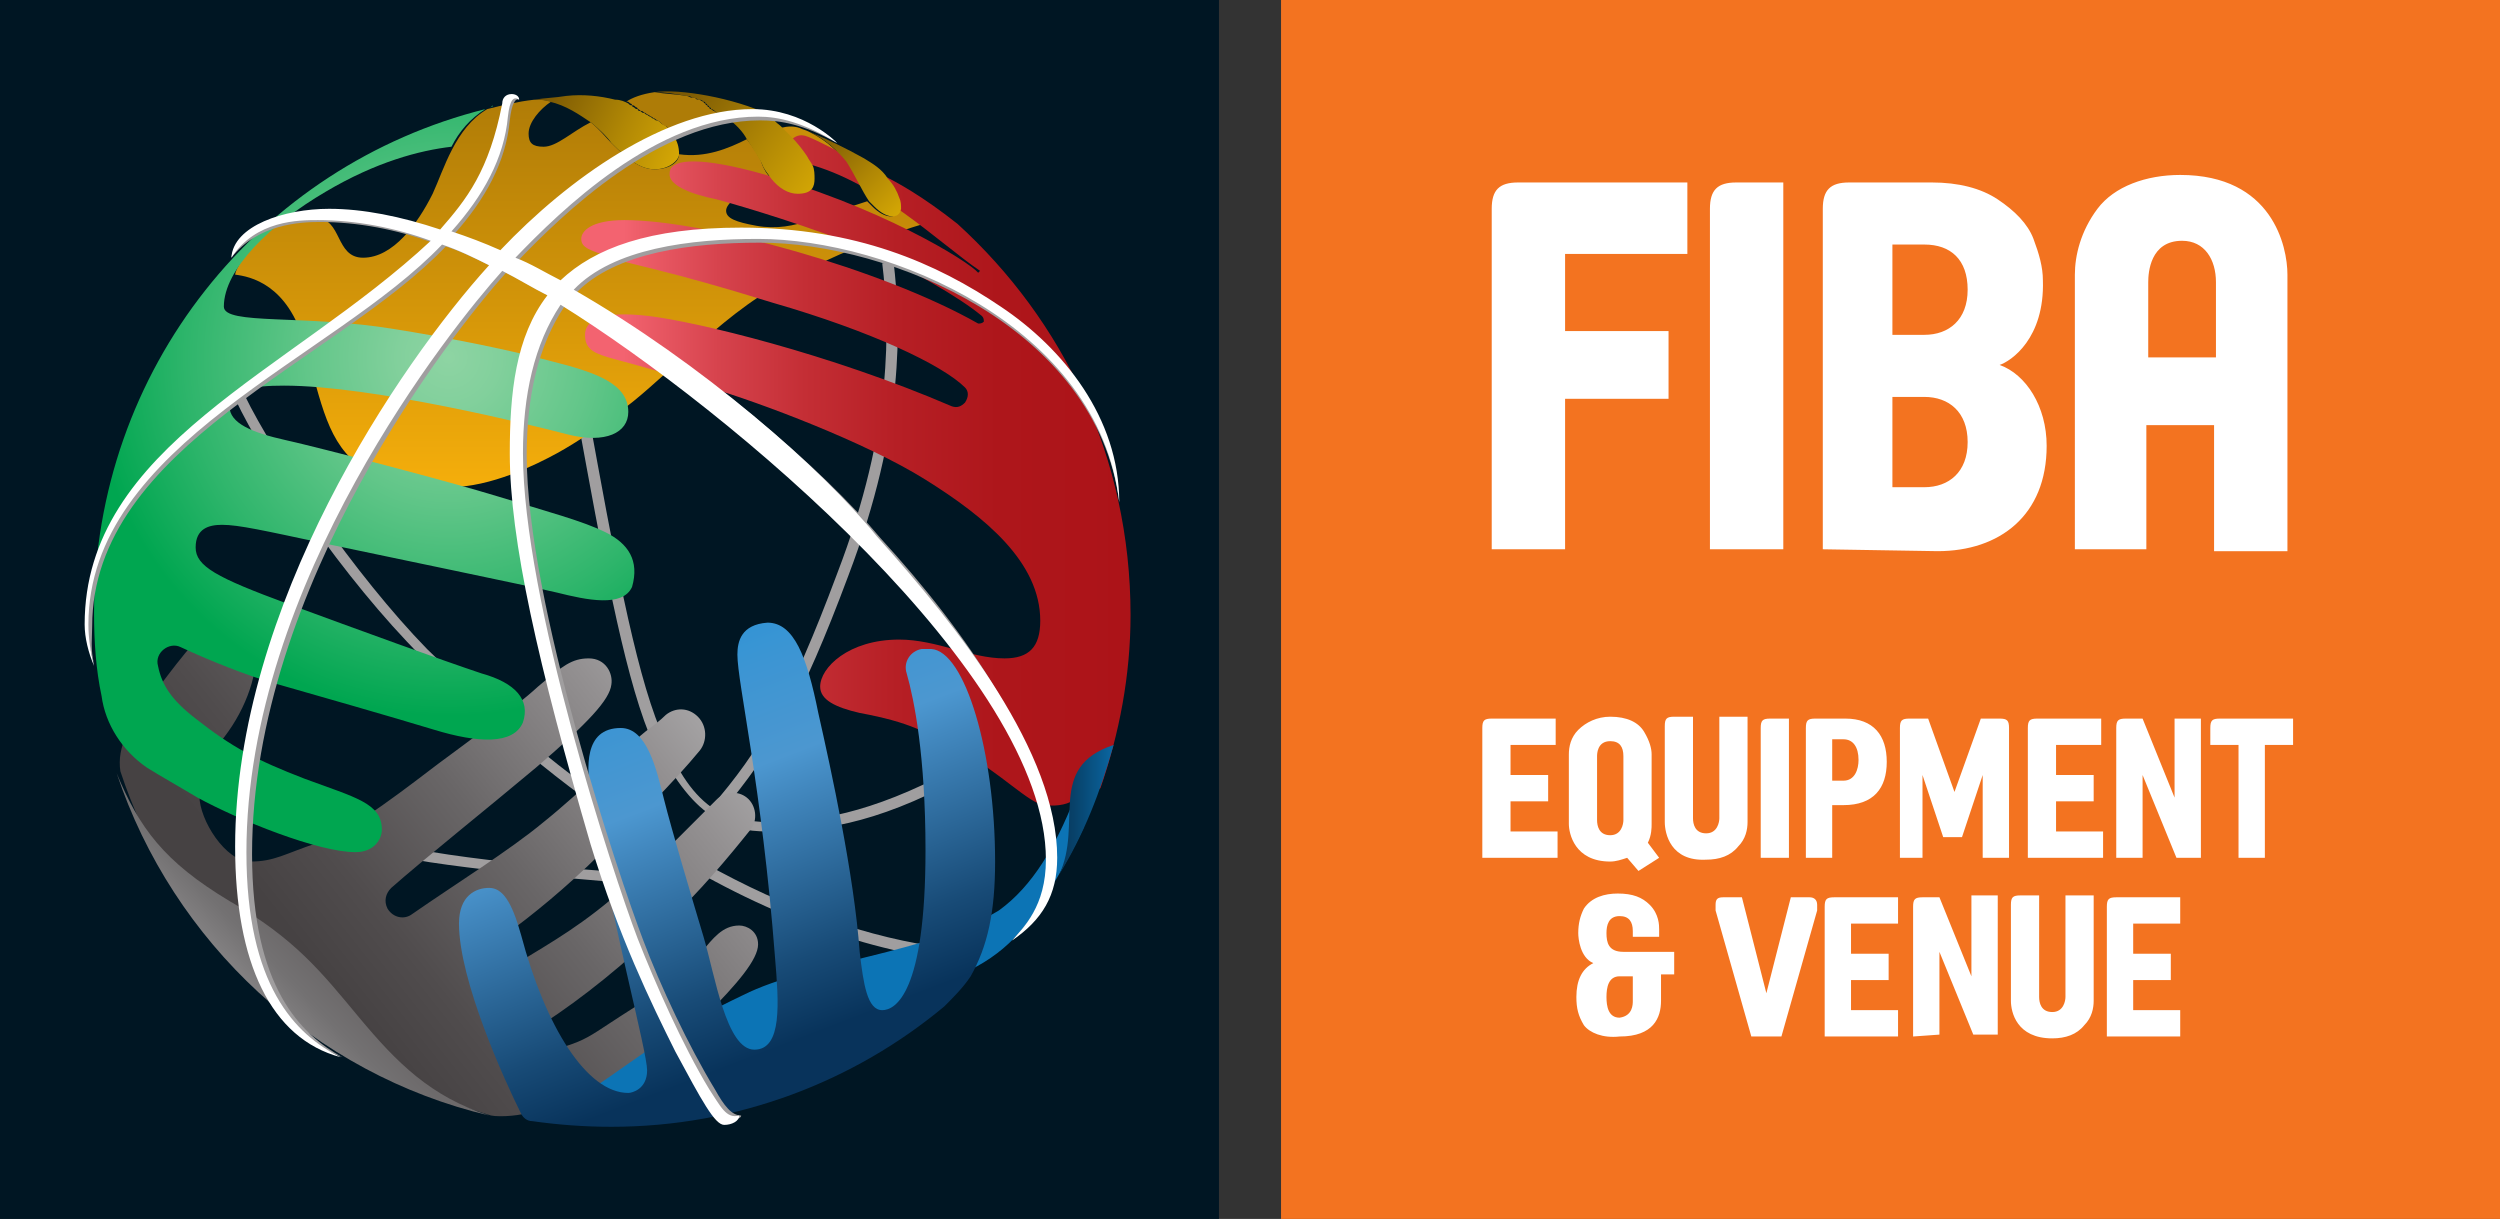 <svg xmlns="http://www.w3.org/2000/svg" width="132.9" height="64.8"><rect width="100%" height="100%" fill="#333333" stroke="none"/><path fill="#001623" d="M0 0h64.8v64.8H0z"/><path fill="#F37320" d="M68.1 0h64.8v64.8H68.1z"/><circle cx="32.5" cy="32.5" r="27.6" fill="none"/><g fill="#A09E9F"><path d="M20.5 45.4c3.3.8 12 1.5 14.9 1.7v-.6c-2.9-.1-11.6-.8-14.8-1.7l-.1.6zM13 21l-.5.2c1.6 3.4 5.8 9.6 9.9 13.7 2.5 2.4 5.8 5.6 10.2 8.6 5.8 4.1 11.5 6.5 16.9 7.4l.1-.6c-8.4-1.3-17.5-6.6-26.9-15.8-3.8-3.9-8.1-10.2-9.7-13.5z"/><path d="m37.6 43.2-.3.3.4.4c.1-.1.2-.3.3-.4.8.5 1.7.7 2.8.7 2.6 0 5.6-.3 10.2-2.8l-.3-.5c-4.5 2.4-7.4 2.8-9.9 2.8-.9 0-1.7-.2-2.4-.6 2.6-3.1 4.2-5.8 6.7-12.5 3-7.9 2.8-13.3 2.4-16.7l-.6.1c.4 3.3.6 8.7-2.4 16.5-2.5 6.7-4.1 9.4-6.7 12.4-1.1-.8-1.9-2.1-2.7-4.1-1.4-3.4-2.5-9.6-3.8-16.7l-.6.1c1.3 7.1 2.4 13.3 3.8 16.8 1.1 2 2 3.4 3.1 4.2z"/></g><linearGradient id="a" x1="31.15" x2="31.15" y1="663.9" y2="643.247" gradientTransform="translate(0 -638)" gradientUnits="userSpaceOnUse"><stop offset="0" stop-color="#f5ae0b"/><stop offset=".473" stop-color="#d39509"/><stop offset="1" stop-color="#b07c07"/></linearGradient><path fill="url(#a)" d="M47.8 11.1c-.1.6-.8.5-1.4-.1l-.3-.3c-.9.3-2.2.7-3 1-.9.3-1.8.5-2.9.3s-1.6-.4-1.6-.8.7-.9 1.9-1.5c.2-.1.3-.1.5-.2-.2-.2-.4-.5-.5-.8s-.4-.8-.8-1.3c-1 .5-2.2 1-3.6.8 0 .4-.5.8-1.3.8s-1.5-.6-2.3-1.4c-.3-.3-.6-.7-1.1-1.1-1 .5-1.8 1.3-2.5 1.3-.6 0-.8-.2-.8-.7 0-.6.6-1.3 1.2-1.7-.3-.1-.6-.1-.9-.1-.9.1-1.7.3-2.5.5-1.7 1-2.3 3.2-2.9 4.5-.8 1.6-2.1 3.4-3.7 3.4-1.5 0-1.1-2.1-2.5-2.1-1.1 0-1.7.1-2.5.7-.2.2-.7.6-.9.8-.9 1.1-.9 1.5-.9 1.5.8.1 2.8.5 3.7 3.7s1.2 5.3 3.1 6.6c2 .9 2.4 1 4.6 1s4.6-1.2 5.7-1.8c1.1-.6 2.4-1.5 3.6-2.4s2.4-2.1 3.7-3.2c1.3-1.1 2.8-2.5 5.1-3.7 2.3-1.2 4.6-2.2 7.8-3.1-.8-.8-1.4-1.1-1.9-1.3-.1.3 0 .5-.1.7z"/><linearGradient id="b" x1="28.685" x2="36.01" y1="642.852" y2="646.207" gradientTransform="translate(0 -638)" gradientUnits="userSpaceOnUse"><stop offset="0" stop-color="#765404"/><stop offset=".598" stop-color="#b08705"/><stop offset="1" stop-color="#d3a605"/></linearGradient><path fill="url(#b)" d="M29.2 5.4c.9.2 1.6.7 2.2 1.1.5.4.9.8 1.1 1.1.8.8 1.5 1.4 2.3 1.4s1.3-.5 1.3-.8c0-.4-.1-.7-.3-1l-.1-.1c-.1-.1-.1-.2-.2-.3-.1-.1-.2-.2-.3-.2-.1-.1-.2-.2-.3-.2-.1 0-.1-.1-.2-.1-.1-.1-.2-.1-.3-.2-.1 0-.1-.1-.2-.1s-.1-.1-.2-.1c0 0-.1 0-.1-.1-.1 0-.1 0-.2-.1 0 0-.1 0-.1-.1-.1 0-.1 0-.2-.1-.2-.1-.4-.2-.7-.2-.8-.2-1.7-.3-2.6-.2-.6.1-1.1.1-1.7.2.2 0 .5 0 .8.1z"/><path fill="#C98F08" d="m41.5 6.8.5.5c.3.4.6.7.9 1.1.6-.1 1.3 0 1.7.3h.4c-.4-.6-1-1.2-2-1.7-.2-.1-.3-.1-.5-.2-.3-.1-.6-.1-1 0z"/><linearGradient id="c" x1="30.633" x2="60.095" y1="663.009" y2="663.009" gradientTransform="translate(0 -638)" gradientUnits="userSpaceOnUse"><stop offset=".086" stop-color="#f36370"/><stop offset=".11" stop-color="#ee5e6a"/><stop offset=".257" stop-color="#d6434d"/><stop offset=".412" stop-color="#c42e35"/><stop offset=".578" stop-color="#b61f25"/><stop offset=".762" stop-color="#ae161b"/><stop offset="1" stop-color="#ac1318"/></linearGradient><path fill="url(#c)" d="M50.9 11.9c-1.9-1.5-3.2-2.2-4-2.6-1.1-.6-.4-.2-.4-.2s-3.4-1.9-3.8-1.9c-.5-.1-1.4.6.2 1.5 3.8 1 7 4.2 9.2 5.7l-.1.1c-.5-.6-5.3-3.6-12-5.4-3.1-.8-4.4-.6-4.4.1-.1.6 1 1.1 2.5 1.4 1.5.4 5.1 1.5 7.8 2.6 2.5 1.1 5.1 2.6 6.3 3.6.1.1.1.2.1.3-.1.1-.2.1-.3.1-5.1-2.9-14.5-5.5-18.8-5.5-1.8 0-2.3.6-2.3 1 0 .5.5.6 1.6 1s2.8.6 8.6 2.4c5.2 1.5 9 3.3 10.2 4.5.2.2.2.5 0 .8-.2.2-.4.3-.7.2-6.5-2.8-13.6-4.5-16.1-4.8s-3.4.2-3.4 1 .5 1 1.6 1.3 2.3.6 5 1.5c2.7.8 8.3 2.9 11.5 4.9s6.1 4.4 6.1 7.5c0 1.4-.6 2-1.9 2-1.8 0-3.6-1-5.6-1-2.7 0-4.2 1.5-4.2 2.5 0 .7.8 1.1 2.1 1.4 2.7.5 3.5 1 5.5 2.1s3.5 2.7 4.3 2.8 1.4-.1 1.6-.3c.1-.1.8-.3 1.4-.6 1-2.9 1.6-6 1.6-9.2 0-8.4-3.6-15.7-9.2-20.8z"/><path fill="none" d="M38.6 6.2zm-.2-.1z"/><linearGradient id="d" x1="36.073" x2="43.566" y1="642.33" y2="647.754" gradientTransform="translate(0 -638)" gradientUnits="userSpaceOnUse"><stop offset="0" stop-color="#765404"/><stop offset=".598" stop-color="#b08705"/><stop offset="1" stop-color="#d3a605"/></linearGradient><path fill="url(#d)" d="M43.2 8.8c-.1-.2-.2-.3-.3-.5-.2-.3-.5-.7-.9-1.1l-.5-.5c-.1-.1-.3-.2-.4-.4 0-.1-.1-.1-.2-.2-1.9-.9-4.8-1.4-6.1-1.2.6 0 1.1.1 1.7.2.1 0 .2 0 .3.1h.1c.1 0 .2.1.2.1h.1c.1 0 .2.1.2.1s.1 0 .1.1c0 0 .1 0 .1.1 0 0 .1 0 .1.1 0 0 .1 0 .1.1.1 0 .2.1.3.2h.1c.1 0 .1.1.2.1s.1.1.2.1l.1.1c.4.3.8.7 1 1.1.4.6.7 1.1.8 1.3.1.3.3.5.5.8.4.5.9.8 1.4.8.8 0 .9-.4.9-.8 0-.2 0-.5-.1-.7z"/><path fill="#AE7C07" d="M38.4 6.1c.1 0 .1.1.2.1-.1 0-.2-.1-.2-.1z"/><linearGradient id="e" x1="36.042" x2="43.535" y1="642.373" y2="647.797" gradientTransform="translate(0 -638)" gradientUnits="userSpaceOnUse"><stop offset="0" stop-color="#765404"/><stop offset=".598" stop-color="#b08705"/><stop offset="1" stop-color="#d3a605"/></linearGradient><path fill="url(#e)" d="M38.4 6.1c.1 0 .1.1.2.1-.1 0-.2-.1-.2-.1z"/><path fill="#AE7C07" d="M38.6 6.3c0-.1 0-.1 0 0-.1-.1-.2-.1-.2-.2-.1 0-.1-.1-.2-.1h-.1c-.1-.1-.2-.1-.3-.2 0 0-.1 0-.1-.1 0 0-.1 0-.1-.1 0 0-.1 0-.1-.1 0 0-.1 0-.1-.1-.1 0-.2-.1-.2-.1h-.1c-.1 0-.1-.1-.2-.1h-.1c-.1 0-.2-.1-.3-.1-.6-.1-1.1-.1-1.7-.2-.7.1-1.2.3-1.5.5.1 0 .1 0 .2.1 0 0 .1 0 .1.1.1 0 .1 0 .2.1 0 0 .1 0 .1.1.1 0 .1.1.2.1s.1.1.2.1c.1.1.2.1.3.2.1 0 .1.1.2.1.1.1.2.1.3.2.1.1.2.2.3.2.1.1.2.2.2.3l.1.1c.8-.3 1.9-.6 2.9-.8zm0 0c.1 0 .1 0 0 0z"/><linearGradient id="f" x1="36.019" x2="43.512" y1="642.405" y2="647.829" gradientTransform="translate(0 -638)" gradientUnits="userSpaceOnUse"><stop offset="0" stop-color="#765404"/><stop offset=".598" stop-color="#b08705"/><stop offset="1" stop-color="#d3a605"/></linearGradient><path fill="url(#f)" d="M38.6 6.3c.1 0 .1 0 0 0z"/><linearGradient id="g" x1="43.446" x2="47.863" y1="644.804" y2="649.222" gradientTransform="translate(0 -638)" gradientUnits="userSpaceOnUse"><stop offset="0" stop-color="#765404"/><stop offset=".598" stop-color="#b08705"/><stop offset="1" stop-color="#d3a605"/></linearGradient><path fill="url(#g)" d="M45 8.6c.5.8.8 1.5 1.2 2.1l.3.3c.6.6 1.3.7 1.4.1 0-.2 0-.4-.1-.6-.1-.3-.3-.7-.6-1-.3-.5-.8-.8-1.3-1.1C45 7.9 44 7.4 43 7c.9.4 1.5 1 2 1.6z"/><linearGradient id="h" x1="16.011" x2="34.874" y1="688.293" y2="673.27" gradientTransform="translate(0 -638)" gradientUnits="userSpaceOnUse"><stop offset="0" stop-color="#464243"/><stop offset=".178" stop-color="#504c4d"/><stop offset=".477" stop-color="#696667"/><stop offset=".859" stop-color="#939091"/><stop offset="1" stop-color="#a4a2a3"/></linearGradient><path fill="url(#h)" d="m28.2 59.1.5-.9 1.8-.1c1.1 0 3.1-1.6 3.8-2.1s1.6-.9 3.2-2c1.7-1.7 2.8-3 2.8-3.8 0-.7-.6-1-1-1-.9 0-1.4.7-2 1.4s-2.4 2.2-2.4 2.2-1.9 1.2-2.8 1.8c-.9.6-1.3.8-2.3 1.1l-.9-1.3c2-1.3 4.4-3.2 6.5-5.3 1.8-1.7 3.3-3.5 4.5-5 .4-.5.3-1.3-.2-1.7-.5-.4-1.2-.3-1.6.1l-2.3 2.3c-.8.8-.3.3-2.5 2.3s-4 3-5.8 4.1l-.5-1.6c1.2-.9 3-2.3 5-4.3 1.7-1.6 3.8-3.7 5.2-5.4.4-.5.4-1.3-.1-1.8s-1.2-.5-1.7-.1c-.3.3-.7.6-1.1.9-.9.7-3.4 3.2-5.4 4.8-1.8 1.5-4.7 3.3-7 4.9-.4.3-1 .2-1.3-.3-.2-.4-.1-.8.2-1.1 1.7-1.5 5.2-4.3 7.7-6.4 2.8-2.4 3.9-3.6 4-4.4.1-.6-.3-1.4-1.2-1.4s-1.4.4-2.7 1.5c-1.3 1.2-4.1 3.2-5.3 4.1-1.2.9-4.6 3.6-6.4 4.2s-2.3 1-3.6 1c-1.3 0-2.7-2.2-2.7-3.5 0-.9.6-1.2.8-2.5 1.4-1.5 2.2-3.5 2.2-4.9s-1.7-.9-1.8-2c-1.2.6-2.7 2.8-3.8 4.2-1.1 1.4-1.8 2.6-1.6 3.9C9 48.9 15 55.2 22.7 58.2c.7.2 2.7.9 3.4 1.1.5.1 1.7 0 2.1-.2z"/><linearGradient id="i" x1="13.629" x2="15.754" y1="690.585" y2="688.534" gradientTransform="translate(0 -638)" gradientUnits="userSpaceOnUse"><stop offset="0" stop-color="#828081"/><stop offset=".549" stop-color="#737172"/><stop offset="1" stop-color="#6d6a6b"/></linearGradient><path fill="url(#i)" d="M26 59.3c-3.1-1-4.9-2.8-6.9-5.2-2-2.4-3.4-4.2-6.9-6.2-3.5-2.1-4.8-3.9-6-6.8 3 9 10.5 16 19.8 18.2z"/><path fill="#0C74B5" d="M47.7 54.6s1.1-.7 1-2.2h.1c2.2-.3 4.3-1.4 5.7-3.2 1.2-1.6 2.2-3.3 3.1-5.2-.2-.8-.3-1.4-.5-1.5-1 2.5-2.2 4.6-4 5.9-3.8 2.3-10 2.7-13.6 4.5-3.6 1.7-5.1 3-8.2 5.1l.1 1.3c6.5.1 13.3-3 16.3-4.7z"/><linearGradient id="j" x1="34.401" x2="43.18" y1="672.806" y2="695.676" gradientTransform="translate(0 -638)" gradientUnits="userSpaceOnUse"><stop offset="0" stop-color="#3294d5"/><stop offset=".105" stop-color="#3c95d3"/><stop offset=".312" stop-color="#4c97d0"/><stop offset=".391" stop-color="#4288bf"/><stop offset=".737" stop-color="#184b77"/><stop offset=".898" stop-color="#08335b"/></linearGradient><path fill="url(#j)" d="M49.5 34.5H49c-.6.1-1 .7-.8 1.3.4 1.4 1 4.4 1 9.4 0 7.6-1.6 8.5-2.3 8.5-.8 0-1-1.4-1.2-3.1-.3-4.1-1.5-9.6-2.2-12.7-.6-3-1.3-4.8-2.7-4.8-1.4.1-1.6 1-1.6 1.7 0 1.5 1.3 7 2 16.1.2 2.4.4 4.9-1.1 4.9s-2.1-4-2.7-6-1.7-5.7-2.1-7.3-.9-3.8-2.3-3.8c-2 0-1.8 2.2-1.6 3.5s.3 1.6.3 1.6c.9 5.5 2.7 12.1 2.7 13.1s-.8 1.2-1 1.2c-2.2 0-4.4-3.5-5.7-8.4-.5-1.8-1-2.5-1.7-2.5s-1.6.4-1.6 1.9c0 3 2.4 8.3 3.3 10.1.1.2.3.4.6.4 1.4.2 2.8.3 4.2.3 6.7 0 12.9-2.4 17.7-6.4.5-.5 1-1 1.4-1.6.9-1.6 1.3-3.4 1.3-6.1 0-5.8-1.6-11.2-3.4-11.3z"/><linearGradient id="k" x1="56.332" x2="59.105" y1="681.05" y2="681.05" gradientTransform="translate(0 -638)" gradientUnits="userSpaceOnUse"><stop offset="0" stop-color="#07385b"/><stop offset=".282" stop-color="#08426a"/><stop offset=".824" stop-color="#095c92"/><stop offset="1" stop-color="#0a65a0"/></linearGradient><path fill="url(#k)" d="M56.3 46.5c1.3-2.1 2.2-4.4 2.9-6.9-3.6 1.2-1.6 4.2-2.9 6.9z"/><path fill="none" d="M25.8 5.8s-.1 0 0 0 .2 0 .2-.1c-.1 0-.2 0-.2.1zm.4-.2c.1 0 .3-.1.4-.1-.1.1-.3.1-.4.1z"/><radialGradient id="l" cx="23.857" cy="656.993" r="19.088" gradientTransform="translate(0 -638)" gradientUnits="userSpaceOnUse"><stop offset="0" stop-color="#8ed4a3"/><stop offset=".14" stop-color="#82d09c"/><stop offset=".394" stop-color="#62c689"/><stop offset=".731" stop-color="#2eb56b"/><stop offset="1" stop-color="#00a650"/></radialGradient><path fill="url(#l)" d="M26 5.7c.1 0 .2 0 .2-.1-.1.1-.1.1-.2.1z"/><radialGradient id="m" cx="23.857" cy="643.5" r="3.934" gradientTransform="translate(0 -638)" gradientUnits="userSpaceOnUse"><stop offset="0" stop-color="#8ed4a3"/><stop offset=".14" stop-color="#82d09c"/><stop offset=".394" stop-color="#62c689"/><stop offset=".731" stop-color="#2eb56b"/><stop offset="1" stop-color="#00a650"/></radialGradient><path fill="url(#m)" d="M26.7 5.5s-.1 0 0 0c-.1 0 0 0 0 0z"/><radialGradient id="n" cx="23.857" cy="656.993" r="19.084" gradientTransform="translate(0 -638)" gradientUnits="userSpaceOnUse"><stop offset="0" stop-color="#8ed4a3"/><stop offset=".14" stop-color="#82d09c"/><stop offset=".394" stop-color="#62c689"/><stop offset=".731" stop-color="#2eb56b"/><stop offset="1" stop-color="#00a650"/></radialGradient><path fill="url(#n)" d="M32.2 28.3c-1.2-.6-3.1-1.1-5.7-1.9s-9.5-2.6-11.3-3-3-.9-3-1.8 1.2-1.1 2.9-1.1c4.7 0 13.2 2.1 15.1 2.6 2 .5 3.2-.1 3.2-1.2 0-1.5-1.7-2.1-4.1-2.7-2.6-.7-5.8-1.3-8.3-1.7-4.8-.8-9.1-.2-9.1-1.2 0-2 2.5-4.4 5.4-6.1C20 8.6 22.3 8 24 7.8c.4-.8 1-1.5 1.8-2C13.8 8.8 5 19.6 5 32.6c0 1.5.1 3 .4 4.4.2 1.5 1.1 2.9 2.4 3.8.8.5 1.7 1 2.7 1.6 2.2 1.2 6.4 2.9 8.4 2.9 1 0 1.4-.7 1.4-1.2 0-1.4-1.4-1.7-4.1-2.7-2.6-1-3.9-1.7-5.8-3.2-1.3-1-1.8-1.8-2-2.8-.2-.7.6-1.3 1.2-1 1.5.7 3.5 1.5 4.9 1.9 2.1.6 6.3 1.8 8.6 2.5s4.2.8 4.7-.4c.4-1.2-.4-2.1-2.2-2.6-2.1-.7-6.5-2.3-10.3-3.7s-4.9-2-4.9-3 .7-1.2 1.4-1.2c.9 0 2.2.3 5.5 1s10.6 2.2 12.3 2.6c1.6.4 3.5.8 4-.3.4-1.4-.2-2.3-1.4-2.9z"/><path fill="#A09E9F" d="M30.6 15.6c2.1-2.2 6.2-2.7 9.8-2.7 6.9 0 17.9 4.5 19.1 13.8-.2-3.9-2.9-8-6.2-10.2-3.4-2.3-7.7-4.2-13.8-4.2-4.9 0-7.8 1.1-9.6 2.8-.8-.4-1.6-.9-2.4-1.2 2.4-2.5 7.5-7.5 12.9-7.5 1.1 0 2.3.2 4.1 1.2 0 0-1.6-1.6-4.4-1.6-4.6 0-9.8 3.7-13.4 7.5-.9-.4-1.7-.7-2.6-1 1.7-1.9 2.8-3.9 3-6.1.1-.9.3-1.2.5-1.1-.1-.1-.1-.2-.3-.2-.3 0-.5.2-.5.5-.7 3.6-1.9 5.1-3.3 6.7-2.1-.7-4.1-1.1-5.9-1.1-2.4 0-5 .8-5.3 2.5 1.4-1.8 3.7-1.9 4.7-1.9 2 0 4.1.4 6 1.1-7.5 7-18.4 10.9-18.4 20.4 0 .7.4 2 .4 2-.2-.8-.1-1.4-.1-2 0-9.6 13-14.1 18.8-20.2.9.3 1.7.7 2.5 1.1-4.8 5.3-13.5 18.1-13.5 30.9 0 6.2 2 9.8 5.5 11.1-2.2-1.2-4.8-3.7-4.8-10.8 0-14.3 10.8-27.9 13.5-30.9.8.4 1.6.9 2.4 1.3-1.7 2.2-2 5.2-2 8.4 0 4.6 1.5 11.2 4.3 20.8 1.5 4.9 3.2 8.4 4.5 11 1.4 2.6 2 3.5 2.5 3.5.4 0 .8 0 .8-.2-.5 0-.9-.5-1.4-1.4-1.4-2.3-2.9-5.5-3.8-7.9-1.3-3.4-6.2-18-6.2-25.8 0-3.1.6-5.8 2-7.9 9 5.6 25.8 19.7 25.8 29.5 0 2.5-1.3 3.4-1.9 4.1 1.3-1.2 2.1-2.3 2.1-4.2 0-5.6-4.7-12.2-9.2-17.1-3-3.6-9.4-9.2-16.2-13z"/><path fill="#FFF" d="M30.5 15.4c2.1-2.2 6.2-2.7 9.8-2.7 6.9 0 18.1 4.6 19.2 14 0-4.5-3-8.2-6.3-10.4-3.4-2.3-7.7-4.2-13.8-4.2-4.9 0-7.8 1.1-9.6 2.8-.8-.4-1.6-.9-2.4-1.2 2.4-2.5 7.5-7.5 12.9-7.5 1.1 0 2.4.3 4.2 1.4 0 0-1.7-1.8-4.5-1.8-4.6 0-9.8 3.7-13.4 7.5-.9-.4-1.7-.7-2.6-1 1.7-1.9 2.8-3.9 3-6.1.1-.9.3-1.1.6-.9 0-.2-.2-.3-.4-.3-.3 0-.5.2-.5.5-.7 3.6-1.9 5.1-3.3 6.7-2.1-.7-4.1-1.1-5.9-1.1-2.4 0-5.1.9-5.2 2.6 1.3-2 3.6-2 4.6-2 2 0 4.1.4 6 1.1-7.5 7-18.4 10.9-18.4 20.4 0 .7.2 1.5.5 2.2-.2-.8-.3-1.5-.3-2.2 0-9.6 13-14.1 18.8-20.2.9.3 1.7.7 2.5 1.1-4.8 5.3-13.5 18.1-13.5 30.9 0 6.2 1.9 10.2 5.6 11.2-2.4-1.2-5-3.8-5-10.9C13.1 31 24 17.4 26.7 14.4c.8.4 1.6.9 2.4 1.3-1.7 2.2-2 5.2-2 8.4 0 4.6 1.5 11.2 4.3 20.8 1.5 4.9 3.2 8.4 4.5 11 1.4 2.6 2.1 3.9 2.6 3.9.4 0 .8-.2.8-.5-.7.2-1-.5-1.6-1.4-1.4-2.3-2.9-5.7-3.8-8-1.3-3.4-6.1-18-6.1-25.8 0-3.1.6-5.8 2-7.9 9 5.6 25.8 19.7 25.8 29.5 0 2.5-1.2 3.6-1.8 4.3 1.6-1.1 2.4-2.4 2.4-4.4 0-5.6-5.2-12.2-9.6-17.1-2.9-3.6-9.3-9.2-16.1-13.1zM79.3 29.2V11.1c0-1 .4-1.4 1.4-1.4h9v3.8h-6.5v4.1h5.5v3.6h-5.5v8h-3.9zm11.6 0V11.1c0-1 .4-1.4 1.4-1.4h2.5v19.5h-3.9zm6 0V11.1c0-1 .4-1.4 1.4-1.4h4.4c1.4 0 2.6.3 3.5.9s1.6 1.3 1.9 2.1c.3.8.5 1.5.5 2.2.1 3.1-1.7 4.3-2.3 4.5 1.4.5 2.5 2.2 2.5 4.3 0 3.7-2.5 5.6-5.8 5.6l-6.1-.1zm3.7-11.4h1.7c1.3 0 2.3-.8 2.3-2.4s-.9-2.4-2.3-2.4h-1.7v4.8zm0 8.1h1.7c1.3 0 2.3-.8 2.3-2.4s-1-2.4-2.3-2.4h-1.7v4.8zm9.7 3.3V14.6c0-1 .3-2.3 1.2-3.5s2.6-1.8 4.4-1.8c4.9 0 5.7 3.8 5.7 5.3v14.7h-3.9v-6.7h-3.6v6.6h-3.8zm3.9-10.2h3.6v-4c0-1.2-.6-2.2-1.8-2.2-1.7 0-1.8 1.7-1.8 2.2v4z"/><g fill="#FFF"><path d="M78.8 45.6v-6.9c0-.4.1-.5.5-.5h3.4v1.4h-2.4v1.6h2v1.4h-2v1.6h2.5v1.4h-4zm8.3.7-.6-.7c-.3.1-.6.2-.9.2-1.9 0-2.2-1.5-2.2-2v-3.7c0-.4.1-.9.5-1.3s1-.7 1.7-.7c.9 0 1.5.3 1.8.8s.4.9.4 1.2v3.7c0 .2 0 .6-.2 1l.6.8-1.1.7zm-.8-2.7v-3.4c0-.5-.2-.8-.7-.8-.7 0-.7.7-.7.8v3.4c0 .3.1.8.7.8s.7-.6.7-.8zm2.2.1v-5.1c0-.4.1-.5.5-.5h1v5.4c0 .3.1.8.7.8s.7-.6.7-.8v-5.4h1.5v5.6c0 .4-.1.9-.5 1.3-.4.5-1 .7-1.7.7-1.9.1-2.2-1.4-2.2-2zm5.1 1.9v-6.9c0-.4.1-.5.5-.5h1v7.4h-1.5zm2.4 0v-6.9c0-.4.1-.5.5-.5h1.6c1.5 0 2.2.9 2.2 2.3s-.7 2.3-2.3 2.3h-.6v2.8H96zm1.4-4.1h.6c.6 0 .8-.6.8-1.1 0-.7-.3-1.1-.8-1.1h-.6v2.2zm3.6 4.1v-6.9c0-.4.1-.5.5-.5h1l1.4 3.9 1.4-3.9h1c.4 0 .5.1.5.5v6.9h-1.4v-4.4l-1.1 3.3h-1l-1.1-3.3v4.4H101zm6.8 0v-6.9c0-.4.1-.5.5-.5h3.4v1.4h-2.4v1.6h2v1.4h-2v1.6h2.5v1.4h-4zm4.7 0v-6.9c0-.4.1-.5.5-.5h.9l1.7 4.2v-4.2h1.4v7.4h-1.3l-1.8-4.4v4.4h-1.4zm6.5 0v-6h-1.5v-.9c0-.4.1-.5.5-.5h3.9v1.4h-1.5v6H119zM84.2 54.5c-.3-.5-.4-.9-.4-1.5 0-.9.3-1.5.9-1.8-.7-.3-.8-1.3-.8-1.6 0-.5.1-.9.3-1.3.4-.6 1.1-.8 1.8-.8.8 0 1.3.2 1.7.6.5.5.5 1.1.5 1.3v.4h-1.4v-.3c0-.5-.2-.8-.7-.8-.6 0-.7.5-.7.9 0 .5.1 1 .9 1H89v1.2h-.7v1.4c0 .9-.4 1.9-2.2 1.9-.9.1-1.6-.2-1.9-.6zm2.6-1.3v-1.3h-.7c-.6 0-.7.6-.7 1.1s.1 1.1.7 1.1c.7-.1.7-.7.7-.9zm6.3 1.9-1.9-6.7v-.3c0-.3.1-.4.4-.4h1l1.3 5.1 1.3-5.1h1c.2 0 .4.1.4.4v.3l-1.9 6.7h-1.6zm3.9 0v-6.9c0-.4.1-.5.5-.5h3.4v1.4h-2.5v1.6h2v1.4h-2v1.6h2.5v1.4H97zm4.7 0v-6.9c0-.4.1-.5.5-.5h.9l1.7 4.2v-4.3h1.4V55h-1.3l-1.8-4.4V55l-1.4.1zm5.2-1.9v-5.1c0-.4.1-.5.5-.5h1V53c0 .3.1.8.7.8s.7-.6.7-.8v-5.4h1.5v5.6c0 .4-.1.9-.5 1.3-.4.5-1 .7-1.7.7-1.9 0-2.2-1.4-2.2-2zm5.1 1.9v-6.9c0-.4.1-.5.5-.5h3.4v1.4h-2.5v1.6h2v1.4h-2v1.6h2.5v1.4H112z"/></g></svg>